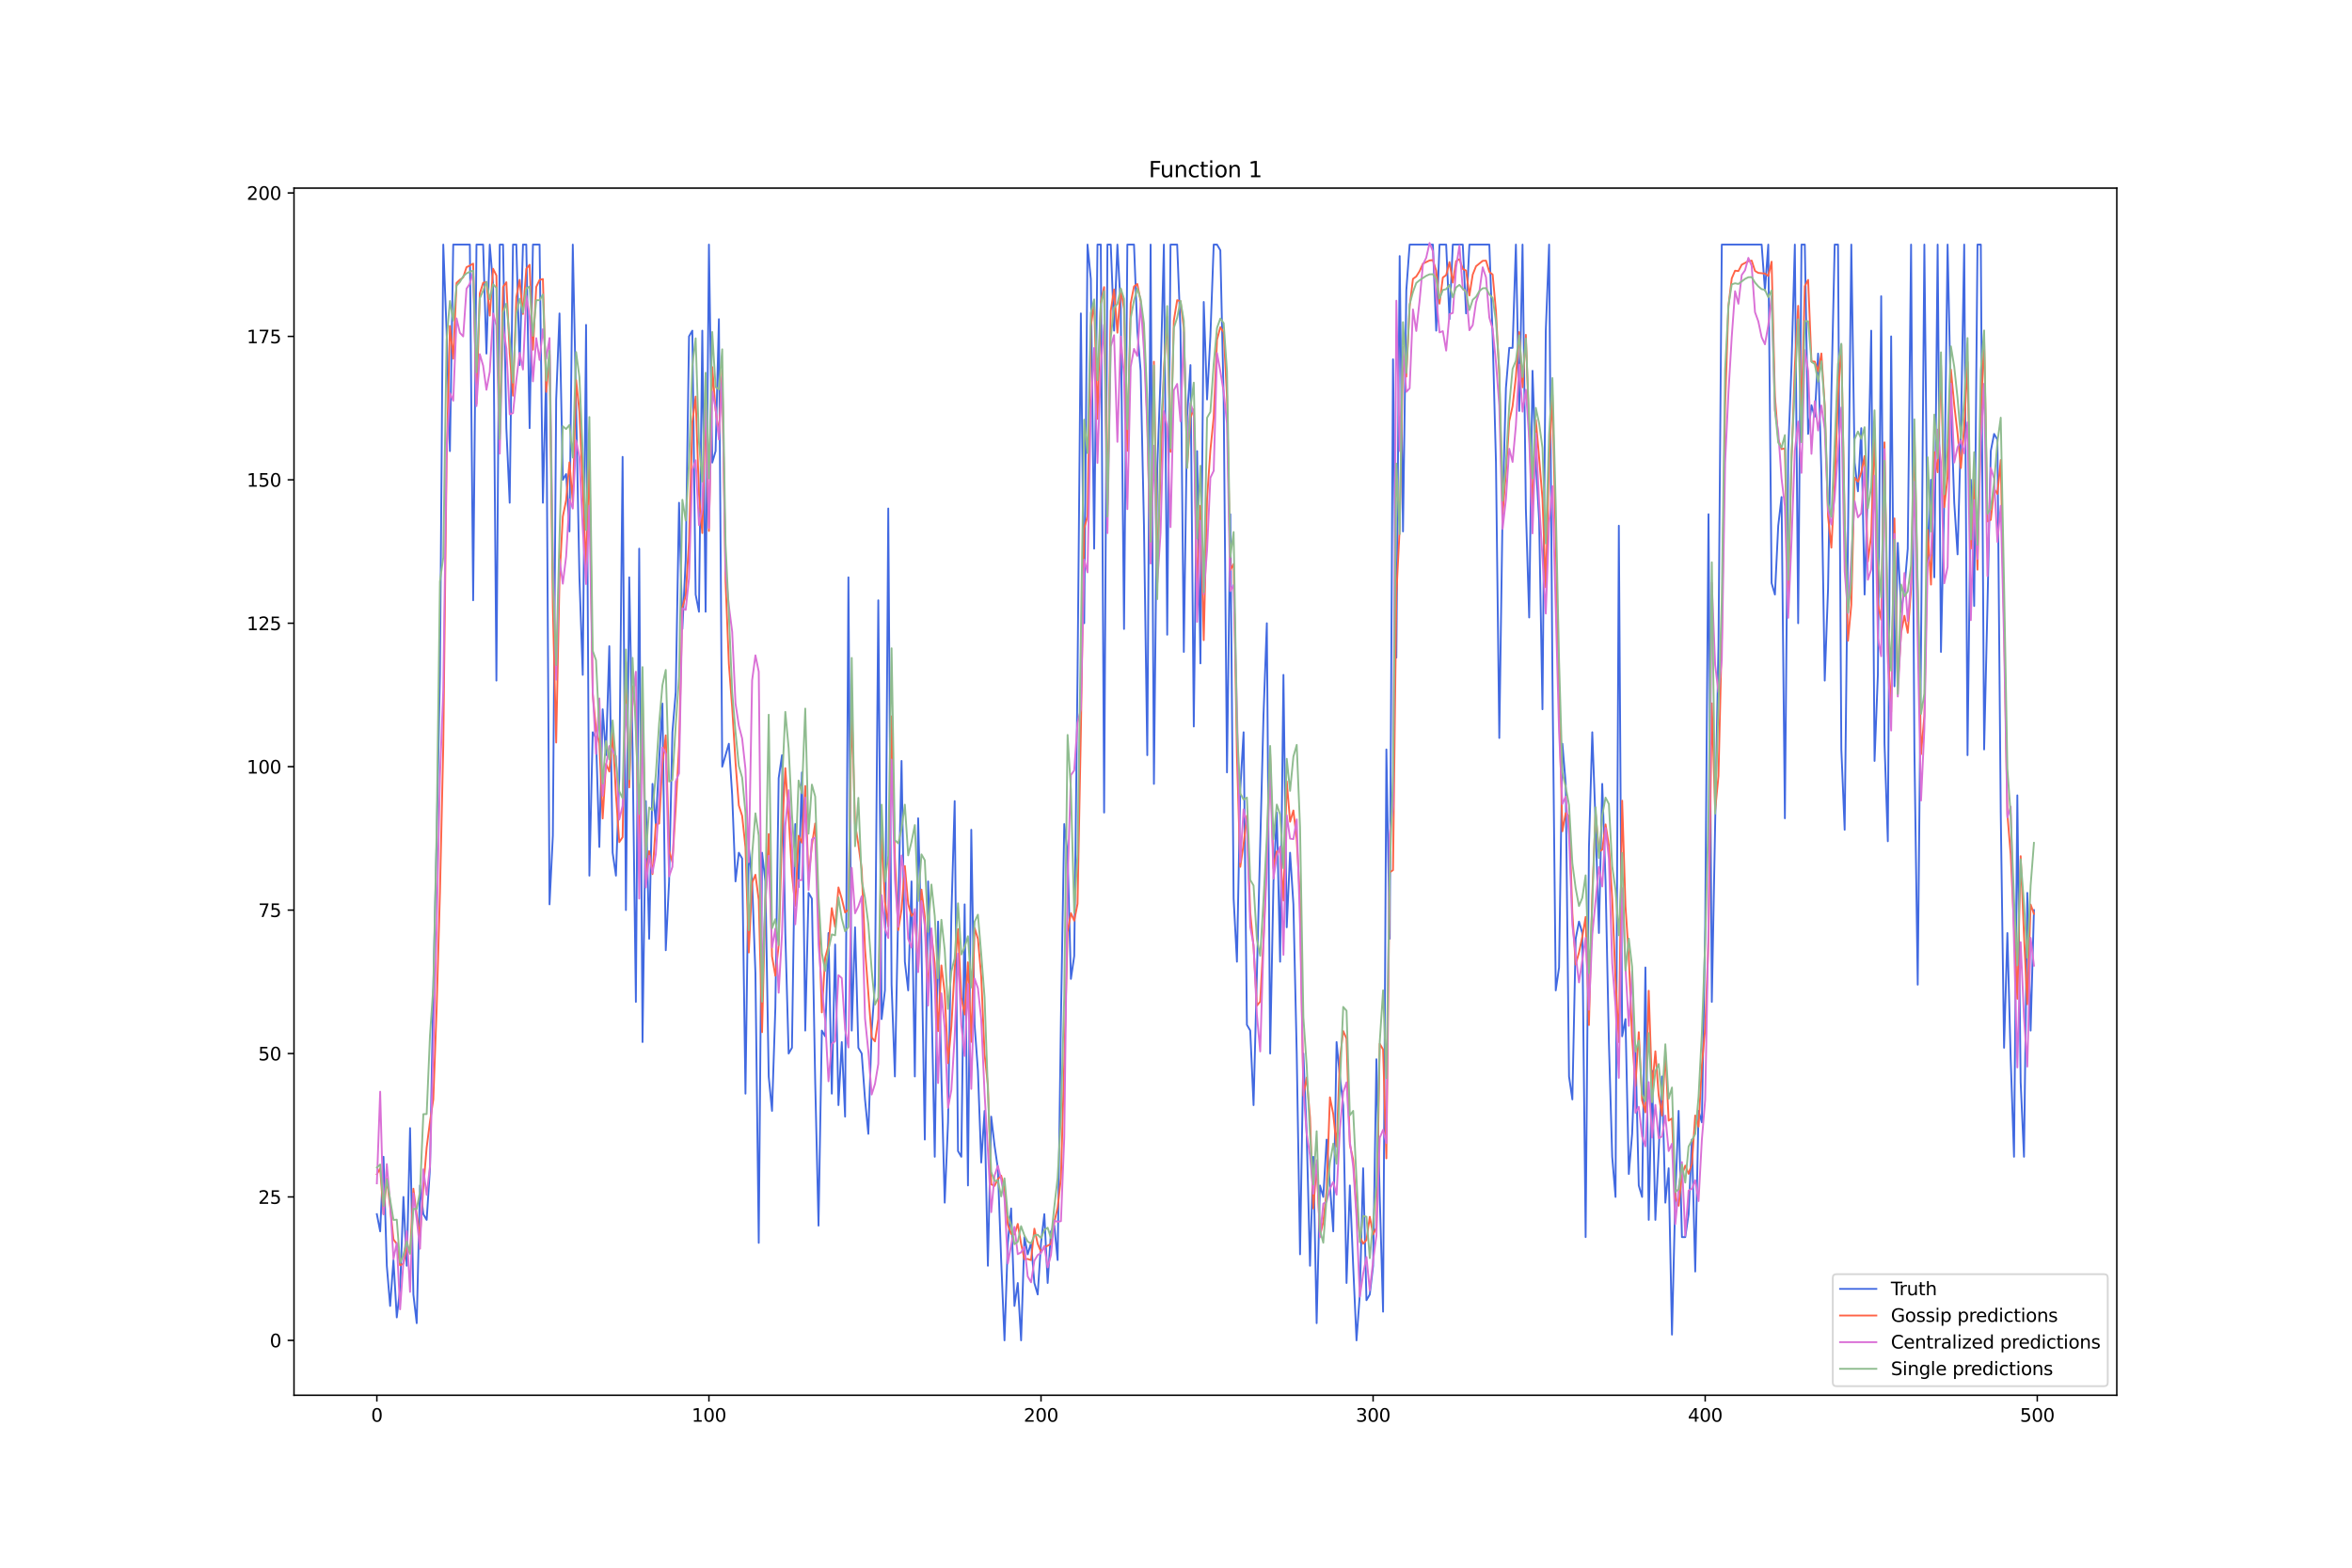 <?xml version="1.0" encoding="utf-8" standalone="no"?>
<!DOCTYPE svg PUBLIC "-//W3C//DTD SVG 1.1//EN"
  "http://www.w3.org/Graphics/SVG/1.1/DTD/svg11.dtd">
<svg xmlns:xlink="http://www.w3.org/1999/xlink" width="1296pt" height="864pt" viewBox="0 0 1296 864" xmlns="http://www.w3.org/2000/svg" version="1.1">
 <defs>
  <style type="text/css">*{stroke-linejoin: round; stroke-linecap: butt}</style>
 </defs>
 <g id="figure_1">
  <g id="patch_1">
   <path d="M 0 864 
L 1296 864 
L 1296 0 
L 0 0 
z
" style="fill: #ffffff"/>
  </g>
  <g id="axes_1">
   <g id="patch_2">
    <path d="M 162 768.96 
L 1166.4 768.96 
L 1166.4 103.68 
L 162 103.68 
z
" style="fill: #ffffff"/>
   </g>
   <g id="matplotlib.axis_1">
    <g id="xtick_1">
     <g id="line2d_1">
      <defs>
       <path id="m0ba4cd8982" d="M 0 0 
L 0 3.5 
" style="stroke: #000000; stroke-width: 0.8"/>
      </defs>
      <g>
       <use xlink:href="#m0ba4cd8982" x="207.655" y="768.96" style="stroke: #000000; stroke-width: 0.8"/>
      </g>
     </g>
     <g id="text_1">
      <!-- 0 -->
      <g transform="translate(204.473 783.558) scale(0.1 -0.1)">
       <defs>
        <path id="DejaVuSans-30" d="M 2034 4250 
Q 1547 4250 1301 3770 
Q 1056 3291 1056 2328 
Q 1056 1369 1301 889 
Q 1547 409 2034 409 
Q 2525 409 2770 889 
Q 3016 1369 3016 2328 
Q 3016 3291 2770 3770 
Q 2525 4250 2034 4250 
z
M 2034 4750 
Q 2819 4750 3233 4129 
Q 3647 3509 3647 2328 
Q 3647 1150 3233 529 
Q 2819 -91 2034 -91 
Q 1250 -91 836 529 
Q 422 1150 422 2328 
Q 422 3509 836 4129 
Q 1250 4750 2034 4750 
z
" transform="scale(0.016)"/>
       </defs>
       <use xlink:href="#DejaVuSans-30"/>
      </g>
     </g>
    </g>
    <g id="xtick_2">
     <g id="line2d_2">
      <g>
       <use xlink:href="#m0ba4cd8982" x="390.639" y="768.96" style="stroke: #000000; stroke-width: 0.8"/>
      </g>
     </g>
     <g id="text_2">
      <!-- 100 -->
      <g transform="translate(381.095 783.558) scale(0.1 -0.1)">
       <defs>
        <path id="DejaVuSans-31" d="M 794 531 
L 1825 531 
L 1825 4091 
L 703 3866 
L 703 4441 
L 1819 4666 
L 2450 4666 
L 2450 531 
L 3481 531 
L 3481 0 
L 794 0 
L 794 531 
z
" transform="scale(0.016)"/>
       </defs>
       <use xlink:href="#DejaVuSans-31"/>
       <use xlink:href="#DejaVuSans-30" x="63.623"/>
       <use xlink:href="#DejaVuSans-30" x="127.246"/>
      </g>
     </g>
    </g>
    <g id="xtick_3">
     <g id="line2d_3">
      <g>
       <use xlink:href="#m0ba4cd8982" x="573.623" y="768.96" style="stroke: #000000; stroke-width: 0.8"/>
      </g>
     </g>
     <g id="text_3">
      <!-- 200 -->
      <g transform="translate(564.079 783.558) scale(0.1 -0.1)">
       <defs>
        <path id="DejaVuSans-32" d="M 1228 531 
L 3431 531 
L 3431 0 
L 469 0 
L 469 531 
Q 828 903 1448 1529 
Q 2069 2156 2228 2338 
Q 2531 2678 2651 2914 
Q 2772 3150 2772 3378 
Q 2772 3750 2511 3984 
Q 2250 4219 1831 4219 
Q 1534 4219 1204 4116 
Q 875 4013 500 3803 
L 500 4441 
Q 881 4594 1212 4672 
Q 1544 4750 1819 4750 
Q 2544 4750 2975 4387 
Q 3406 4025 3406 3419 
Q 3406 3131 3298 2873 
Q 3191 2616 2906 2266 
Q 2828 2175 2409 1742 
Q 1991 1309 1228 531 
z
" transform="scale(0.016)"/>
       </defs>
       <use xlink:href="#DejaVuSans-32"/>
       <use xlink:href="#DejaVuSans-30" x="63.623"/>
       <use xlink:href="#DejaVuSans-30" x="127.246"/>
      </g>
     </g>
    </g>
    <g id="xtick_4">
     <g id="line2d_4">
      <g>
       <use xlink:href="#m0ba4cd8982" x="756.607" y="768.96" style="stroke: #000000; stroke-width: 0.8"/>
      </g>
     </g>
     <g id="text_4">
      <!-- 300 -->
      <g transform="translate(747.063 783.558) scale(0.1 -0.1)">
       <defs>
        <path id="DejaVuSans-33" d="M 2597 2516 
Q 3050 2419 3304 2112 
Q 3559 1806 3559 1356 
Q 3559 666 3084 287 
Q 2609 -91 1734 -91 
Q 1441 -91 1130 -33 
Q 819 25 488 141 
L 488 750 
Q 750 597 1062 519 
Q 1375 441 1716 441 
Q 2309 441 2620 675 
Q 2931 909 2931 1356 
Q 2931 1769 2642 2001 
Q 2353 2234 1838 2234 
L 1294 2234 
L 1294 2753 
L 1863 2753 
Q 2328 2753 2575 2939 
Q 2822 3125 2822 3475 
Q 2822 3834 2567 4026 
Q 2313 4219 1838 4219 
Q 1578 4219 1281 4162 
Q 984 4106 628 3988 
L 628 4550 
Q 988 4650 1302 4700 
Q 1616 4750 1894 4750 
Q 2613 4750 3031 4423 
Q 3450 4097 3450 3541 
Q 3450 3153 3228 2886 
Q 3006 2619 2597 2516 
z
" transform="scale(0.016)"/>
       </defs>
       <use xlink:href="#DejaVuSans-33"/>
       <use xlink:href="#DejaVuSans-30" x="63.623"/>
       <use xlink:href="#DejaVuSans-30" x="127.246"/>
      </g>
     </g>
    </g>
    <g id="xtick_5">
     <g id="line2d_5">
      <g>
       <use xlink:href="#m0ba4cd8982" x="939.591" y="768.96" style="stroke: #000000; stroke-width: 0.8"/>
      </g>
     </g>
     <g id="text_5">
      <!-- 400 -->
      <g transform="translate(930.047 783.558) scale(0.1 -0.1)">
       <defs>
        <path id="DejaVuSans-34" d="M 2419 4116 
L 825 1625 
L 2419 1625 
L 2419 4116 
z
M 2253 4666 
L 3047 4666 
L 3047 1625 
L 3713 1625 
L 3713 1100 
L 3047 1100 
L 3047 0 
L 2419 0 
L 2419 1100 
L 313 1100 
L 313 1709 
L 2253 4666 
z
" transform="scale(0.016)"/>
       </defs>
       <use xlink:href="#DejaVuSans-34"/>
       <use xlink:href="#DejaVuSans-30" x="63.623"/>
       <use xlink:href="#DejaVuSans-30" x="127.246"/>
      </g>
     </g>
    </g>
    <g id="xtick_6">
     <g id="line2d_6">
      <g>
       <use xlink:href="#m0ba4cd8982" x="1122.575" y="768.96" style="stroke: #000000; stroke-width: 0.8"/>
      </g>
     </g>
     <g id="text_6">
      <!-- 500 -->
      <g transform="translate(1113.032 783.558) scale(0.1 -0.1)">
       <defs>
        <path id="DejaVuSans-35" d="M 691 4666 
L 3169 4666 
L 3169 4134 
L 1269 4134 
L 1269 2991 
Q 1406 3038 1543 3061 
Q 1681 3084 1819 3084 
Q 2600 3084 3056 2656 
Q 3513 2228 3513 1497 
Q 3513 744 3044 326 
Q 2575 -91 1722 -91 
Q 1428 -91 1123 -41 
Q 819 9 494 109 
L 494 744 
Q 775 591 1075 516 
Q 1375 441 1709 441 
Q 2250 441 2565 725 
Q 2881 1009 2881 1497 
Q 2881 1984 2565 2268 
Q 2250 2553 1709 2553 
Q 1456 2553 1204 2497 
Q 953 2441 691 2322 
L 691 4666 
z
" transform="scale(0.016)"/>
       </defs>
       <use xlink:href="#DejaVuSans-35"/>
       <use xlink:href="#DejaVuSans-30" x="63.623"/>
       <use xlink:href="#DejaVuSans-30" x="127.246"/>
      </g>
     </g>
    </g>
   </g>
   <g id="matplotlib.axis_2">
    <g id="ytick_1">
     <g id="line2d_7">
      <defs>
       <path id="mf3249b33d3" d="M 0 0 
L -3.5 0 
" style="stroke: #000000; stroke-width: 0.8"/>
      </defs>
      <g>
       <use xlink:href="#mf3249b33d3" x="162" y="738.72" style="stroke: #000000; stroke-width: 0.8"/>
      </g>
     </g>
     <g id="text_7">
      <!-- 0 -->
      <g transform="translate(148.637 742.519) scale(0.1 -0.1)">
       <use xlink:href="#DejaVuSans-30"/>
      </g>
     </g>
    </g>
    <g id="ytick_2">
     <g id="line2d_8">
      <g>
       <use xlink:href="#mf3249b33d3" x="162" y="659.673" style="stroke: #000000; stroke-width: 0.8"/>
      </g>
     </g>
     <g id="text_8">
      <!-- 25 -->
      <g transform="translate(142.275 663.472) scale(0.1 -0.1)">
       <use xlink:href="#DejaVuSans-32"/>
       <use xlink:href="#DejaVuSans-35" x="63.623"/>
      </g>
     </g>
    </g>
    <g id="ytick_3">
     <g id="line2d_9">
      <g>
       <use xlink:href="#mf3249b33d3" x="162" y="580.626" style="stroke: #000000; stroke-width: 0.8"/>
      </g>
     </g>
     <g id="text_9">
      <!-- 50 -->
      <g transform="translate(142.275 584.425) scale(0.1 -0.1)">
       <use xlink:href="#DejaVuSans-35"/>
       <use xlink:href="#DejaVuSans-30" x="63.623"/>
      </g>
     </g>
    </g>
    <g id="ytick_4">
     <g id="line2d_10">
      <g>
       <use xlink:href="#mf3249b33d3" x="162" y="501.578" style="stroke: #000000; stroke-width: 0.8"/>
      </g>
     </g>
     <g id="text_10">
      <!-- 75 -->
      <g transform="translate(142.275 505.378) scale(0.1 -0.1)">
       <defs>
        <path id="DejaVuSans-37" d="M 525 4666 
L 3525 4666 
L 3525 4397 
L 1831 0 
L 1172 0 
L 2766 4134 
L 525 4134 
L 525 4666 
z
" transform="scale(0.016)"/>
       </defs>
       <use xlink:href="#DejaVuSans-37"/>
       <use xlink:href="#DejaVuSans-35" x="63.623"/>
      </g>
     </g>
    </g>
    <g id="ytick_5">
     <g id="line2d_11">
      <g>
       <use xlink:href="#mf3249b33d3" x="162" y="422.531" style="stroke: #000000; stroke-width: 0.8"/>
      </g>
     </g>
     <g id="text_11">
      <!-- 100 -->
      <g transform="translate(135.912 426.33) scale(0.1 -0.1)">
       <use xlink:href="#DejaVuSans-31"/>
       <use xlink:href="#DejaVuSans-30" x="63.623"/>
       <use xlink:href="#DejaVuSans-30" x="127.246"/>
      </g>
     </g>
    </g>
    <g id="ytick_6">
     <g id="line2d_12">
      <g>
       <use xlink:href="#mf3249b33d3" x="162" y="343.484" style="stroke: #000000; stroke-width: 0.8"/>
      </g>
     </g>
     <g id="text_12">
      <!-- 125 -->
      <g transform="translate(135.912 347.283) scale(0.1 -0.1)">
       <use xlink:href="#DejaVuSans-31"/>
       <use xlink:href="#DejaVuSans-32" x="63.623"/>
       <use xlink:href="#DejaVuSans-35" x="127.246"/>
      </g>
     </g>
    </g>
    <g id="ytick_7">
     <g id="line2d_13">
      <g>
       <use xlink:href="#mf3249b33d3" x="162" y="264.437" style="stroke: #000000; stroke-width: 0.8"/>
      </g>
     </g>
     <g id="text_13">
      <!-- 150 -->
      <g transform="translate(135.912 268.236) scale(0.1 -0.1)">
       <use xlink:href="#DejaVuSans-31"/>
       <use xlink:href="#DejaVuSans-35" x="63.623"/>
       <use xlink:href="#DejaVuSans-30" x="127.246"/>
      </g>
     </g>
    </g>
    <g id="ytick_8">
     <g id="line2d_14">
      <g>
       <use xlink:href="#mf3249b33d3" x="162" y="185.39" style="stroke: #000000; stroke-width: 0.8"/>
      </g>
     </g>
     <g id="text_14">
      <!-- 175 -->
      <g transform="translate(135.912 189.189) scale(0.1 -0.1)">
       <use xlink:href="#DejaVuSans-31"/>
       <use xlink:href="#DejaVuSans-37" x="63.623"/>
       <use xlink:href="#DejaVuSans-35" x="127.246"/>
      </g>
     </g>
    </g>
    <g id="ytick_9">
     <g id="line2d_15">
      <g>
       <use xlink:href="#mf3249b33d3" x="162" y="106.342" style="stroke: #000000; stroke-width: 0.8"/>
      </g>
     </g>
     <g id="text_15">
      <!-- 200 -->
      <g transform="translate(135.912 110.142) scale(0.1 -0.1)">
       <use xlink:href="#DejaVuSans-32"/>
       <use xlink:href="#DejaVuSans-30" x="63.623"/>
       <use xlink:href="#DejaVuSans-30" x="127.246"/>
      </g>
     </g>
    </g>
   </g>
   <g id="line2d_16">
    <path d="M 207.655 669.158 
L 209.484 678.644 
L 211.314 637.54 
L 213.144 697.615 
L 214.974 719.749 
L 216.804 694.454 
L 218.634 726.072 
L 220.463 710.263 
L 222.293 659.673 
L 224.123 697.615 
L 225.953 621.73 
L 227.783 713.425 
L 229.613 729.234 
L 231.442 653.349 
L 233.272 669.158 
L 235.102 672.32 
L 236.932 643.863 
L 238.762 545.845 
L 240.592 463.636 
L 242.422 371.941 
L 244.251 134.799 
L 246.081 182.228 
L 247.911 248.627 
L 249.741 134.799 
L 258.89 134.799 
L 260.72 330.837 
L 262.55 134.799 
L 266.209 134.799 
L 268.039 194.875 
L 269.869 134.799 
L 271.699 156.933 
L 273.529 375.103 
L 275.359 134.799 
L 277.189 134.799 
L 279.018 235.98 
L 280.848 277.084 
L 282.678 134.799 
L 284.508 134.799 
L 286.338 201.199 
L 288.168 134.799 
L 289.997 134.799 
L 291.827 235.98 
L 293.657 134.799 
L 297.317 134.799 
L 299.147 277.084 
L 300.976 204.361 
L 302.806 498.417 
L 304.636 460.474 
L 306.466 220.17 
L 308.296 172.742 
L 310.126 264.437 
L 311.956 261.275 
L 313.785 292.894 
L 315.615 134.799 
L 317.445 223.332 
L 319.275 318.189 
L 321.105 371.941 
L 322.935 179.066 
L 324.764 482.607 
L 326.594 403.56 
L 328.424 406.722 
L 330.254 466.798 
L 332.084 390.912 
L 333.914 416.207 
L 335.743 356.132 
L 337.573 469.96 
L 339.403 482.607 
L 341.233 428.855 
L 343.063 251.789 
L 344.893 501.578 
L 346.723 318.189 
L 348.552 413.046 
L 350.382 552.169 
L 352.212 302.38 
L 354.042 574.302 
L 355.872 441.503 
L 357.702 517.388 
L 359.531 432.017 
L 361.361 454.15 
L 363.191 419.369 
L 365.021 387.75 
L 366.851 523.712 
L 368.681 485.769 
L 370.51 403.56 
L 372.34 381.427 
L 374.17 277.084 
L 376 346.646 
L 377.83 308.703 
L 379.66 185.39 
L 381.489 182.228 
L 383.319 327.675 
L 385.149 337.16 
L 386.979 182.228 
L 388.809 337.16 
L 390.639 134.799 
L 392.469 254.951 
L 394.298 248.627 
L 396.128 175.904 
L 397.958 422.531 
L 401.618 409.884 
L 403.448 438.341 
L 405.277 485.769 
L 407.107 469.96 
L 408.937 473.121 
L 410.767 602.759 
L 412.597 466.798 
L 414.427 485.769 
L 416.256 536.359 
L 418.086 684.968 
L 419.916 469.96 
L 421.746 485.769 
L 423.576 593.273 
L 425.406 612.245 
L 427.236 555.331 
L 429.065 428.855 
L 430.895 416.207 
L 432.725 514.226 
L 434.555 580.626 
L 436.385 577.464 
L 438.215 454.15 
L 440.044 488.931 
L 441.874 425.693 
L 443.704 567.978 
L 445.534 492.093 
L 447.364 495.255 
L 449.194 596.435 
L 451.023 675.482 
L 452.853 567.978 
L 454.683 571.14 
L 456.513 514.226 
L 458.343 602.759 
L 460.173 520.55 
L 462.003 609.083 
L 463.832 574.302 
L 465.662 615.406 
L 467.492 318.189 
L 469.322 567.978 
L 471.152 511.064 
L 472.982 577.464 
L 474.811 580.626 
L 476.641 605.921 
L 478.471 624.892 
L 480.301 567.978 
L 482.131 542.683 
L 483.961 330.837 
L 485.79 561.654 
L 487.62 545.845 
L 489.45 280.246 
L 491.28 542.683 
L 493.11 593.273 
L 494.94 501.578 
L 496.77 419.369 
L 498.599 530.035 
L 500.429 545.845 
L 502.259 485.769 
L 504.089 593.273 
L 505.919 450.988 
L 507.749 520.55 
L 509.578 628.054 
L 511.408 485.769 
L 513.238 549.007 
L 515.068 637.54 
L 516.898 507.902 
L 518.728 593.273 
L 520.557 662.835 
L 522.387 618.568 
L 524.217 504.74 
L 526.047 441.503 
L 527.877 634.378 
L 529.707 637.54 
L 531.536 498.417 
L 533.366 653.349 
L 535.196 457.312 
L 537.026 564.816 
L 538.856 590.111 
L 540.686 640.701 
L 542.516 612.245 
L 544.345 697.615 
L 546.175 615.406 
L 548.005 631.216 
L 549.835 643.863 
L 551.665 694.454 
L 553.495 738.72 
L 555.324 684.968 
L 557.154 665.997 
L 558.984 719.749 
L 560.814 707.101 
L 562.644 738.72 
L 564.474 681.806 
L 566.303 691.292 
L 568.133 684.968 
L 569.963 707.101 
L 571.793 713.425 
L 573.623 684.968 
L 575.453 669.158 
L 577.283 707.101 
L 579.112 678.644 
L 580.942 675.482 
L 582.772 694.454 
L 584.602 561.654 
L 586.432 454.15 
L 588.262 469.96 
L 590.091 539.521 
L 591.921 526.874 
L 593.751 371.941 
L 595.581 172.742 
L 597.411 343.484 
L 599.241 134.799 
L 601.07 153.771 
L 602.9 302.38 
L 604.73 134.799 
L 606.56 134.799 
L 608.39 447.826 
L 610.22 134.799 
L 612.05 134.799 
L 613.879 182.228 
L 615.709 134.799 
L 617.539 169.58 
L 619.369 346.646 
L 621.199 134.799 
L 624.858 134.799 
L 626.688 182.228 
L 628.518 204.361 
L 630.348 289.732 
L 632.178 416.207 
L 634.008 134.799 
L 635.837 432.017 
L 637.667 258.113 
L 639.497 207.523 
L 641.327 134.799 
L 643.157 349.808 
L 644.987 134.799 
L 648.646 134.799 
L 650.476 182.228 
L 652.306 359.293 
L 654.136 229.656 
L 655.966 201.199 
L 657.796 400.398 
L 659.625 248.627 
L 661.455 365.617 
L 663.285 166.418 
L 665.115 220.17 
L 666.945 185.39 
L 668.775 134.799 
L 670.604 134.799 
L 672.434 137.961 
L 674.264 220.17 
L 676.094 425.693 
L 677.924 283.408 
L 679.754 495.255 
L 681.583 530.035 
L 683.413 435.179 
L 685.243 403.56 
L 687.073 564.816 
L 688.903 567.978 
L 690.733 609.083 
L 696.222 394.074 
L 698.052 343.484 
L 699.882 580.626 
L 701.712 485.769 
L 703.542 447.826 
L 705.371 530.035 
L 707.201 371.941 
L 709.031 511.064 
L 710.861 469.96 
L 712.691 498.417 
L 714.521 580.626 
L 716.35 691.292 
L 718.18 580.626 
L 720.01 624.892 
L 721.84 697.615 
L 723.67 637.54 
L 725.5 729.234 
L 727.33 653.349 
L 729.159 659.673 
L 730.989 628.054 
L 734.649 678.644 
L 736.479 574.302 
L 738.309 593.273 
L 740.138 609.083 
L 741.968 707.101 
L 743.798 653.349 
L 745.628 697.615 
L 747.458 738.72 
L 749.288 713.425 
L 751.117 643.863 
L 752.947 716.587 
L 754.777 713.425 
L 756.607 697.615 
L 758.437 583.788 
L 760.267 659.673 
L 762.097 722.911 
L 763.926 413.046 
L 765.756 517.388 
L 767.586 198.037 
L 769.416 362.455 
L 771.246 141.123 
L 773.076 292.894 
L 774.905 160.095 
L 776.735 134.799 
L 789.544 134.799 
L 791.374 182.228 
L 793.204 134.799 
L 796.864 134.799 
L 798.693 175.904 
L 800.523 134.799 
L 806.013 134.799 
L 807.843 172.742 
L 809.672 134.799 
L 820.651 134.799 
L 822.481 185.39 
L 824.311 254.951 
L 826.141 406.722 
L 827.971 280.246 
L 829.801 213.847 
L 831.63 191.713 
L 833.46 191.713 
L 835.29 134.799 
L 837.12 226.494 
L 838.95 134.799 
L 840.78 280.246 
L 842.61 340.322 
L 844.439 204.361 
L 846.269 254.951 
L 848.099 286.57 
L 849.929 390.912 
L 851.759 182.228 
L 853.589 134.799 
L 855.418 371.941 
L 857.248 545.845 
L 859.078 533.197 
L 860.908 409.884 
L 862.738 432.017 
L 864.568 593.273 
L 866.397 605.921 
L 868.227 517.388 
L 870.057 507.902 
L 871.887 514.226 
L 873.717 681.806 
L 875.547 466.798 
L 877.377 403.56 
L 879.206 454.15 
L 881.036 514.226 
L 882.866 432.017 
L 884.696 485.769 
L 886.526 574.302 
L 888.356 637.54 
L 890.185 659.673 
L 892.015 289.732 
L 893.845 571.14 
L 895.675 561.654 
L 897.505 647.025 
L 899.335 624.892 
L 901.164 577.464 
L 902.994 653.349 
L 904.824 659.673 
L 906.654 533.197 
L 908.484 672.32 
L 910.314 590.111 
L 912.144 672.32 
L 913.973 634.378 
L 915.803 593.273 
L 917.633 662.835 
L 919.463 643.863 
L 921.293 735.558 
L 923.123 659.673 
L 924.952 612.245 
L 926.782 681.806 
L 928.612 681.806 
L 930.442 669.158 
L 932.272 628.054 
L 934.102 700.777 
L 935.931 612.245 
L 937.761 618.568 
L 939.591 511.064 
L 941.421 283.408 
L 943.251 552.169 
L 946.911 356.132 
L 948.74 134.799 
L 970.698 134.799 
L 972.528 160.095 
L 974.358 134.799 
L 976.188 321.351 
L 978.018 327.675 
L 979.848 289.732 
L 981.678 273.923 
L 983.507 450.988 
L 985.337 248.627 
L 987.167 201.199 
L 988.997 134.799 
L 990.827 343.484 
L 992.657 134.799 
L 994.486 134.799 
L 996.316 239.142 
L 998.146 223.332 
L 999.976 229.656 
L 1001.806 194.875 
L 1003.636 261.275 
L 1005.465 375.103 
L 1007.295 324.513 
L 1009.125 217.009 
L 1010.955 134.799 
L 1012.785 134.799 
L 1014.615 413.046 
L 1016.444 457.312 
L 1020.104 134.799 
L 1021.934 254.951 
L 1023.764 270.761 
L 1025.594 235.98 
L 1027.424 327.675 
L 1029.253 267.599 
L 1031.083 182.228 
L 1032.913 419.369 
L 1034.743 371.941 
L 1036.573 163.256 
L 1038.403 409.884 
L 1040.232 463.636 
L 1042.062 185.39 
L 1043.892 378.265 
L 1045.722 299.218 
L 1047.552 337.16 
L 1049.382 324.513 
L 1051.211 302.38 
L 1053.041 134.799 
L 1054.871 413.046 
L 1056.701 542.683 
L 1058.531 356.132 
L 1060.361 134.799 
L 1062.191 311.865 
L 1064.02 264.437 
L 1065.85 318.189 
L 1067.68 134.799 
L 1069.51 359.293 
L 1071.34 273.923 
L 1073.17 134.799 
L 1074.999 223.332 
L 1076.829 277.084 
L 1078.659 305.541 
L 1080.489 239.142 
L 1082.319 134.799 
L 1084.149 416.207 
L 1085.978 264.437 
L 1087.808 333.998 
L 1089.638 134.799 
L 1091.468 134.799 
L 1093.298 413.046 
L 1095.128 333.998 
L 1096.958 248.627 
L 1098.787 239.142 
L 1100.617 242.304 
L 1102.447 447.826 
L 1104.277 577.464 
L 1106.107 514.226 
L 1107.937 583.788 
L 1109.766 637.54 
L 1111.596 438.341 
L 1113.426 596.435 
L 1115.256 637.54 
L 1117.086 492.093 
L 1118.916 567.978 
L 1120.745 501.578 
L 1120.745 501.578 
" clip-path="url(#p84155556fb)" style="fill: none; stroke: #4169e1; stroke-linecap: square"/>
   </g>
   <g id="line2d_17">
    <path d="M 207.655 647.151 
L 209.484 643.932 
L 211.314 669.131 
L 213.144 649.592 
L 214.974 665.02 
L 216.804 683.048 
L 218.634 685.565 
L 220.463 697.373 
L 222.293 696.5 
L 224.123 687.755 
L 225.953 690.807 
L 227.783 655.124 
L 229.613 669.6 
L 231.442 681.476 
L 233.272 654.213 
L 235.102 632.391 
L 236.932 618.163 
L 238.762 605.913 
L 240.592 556.052 
L 242.422 491.984 
L 244.251 411.097 
L 246.081 254.927 
L 247.911 179.639 
L 249.741 197.673 
L 251.571 155.923 
L 253.401 154.214 
L 255.23 152.88 
L 257.06 147.255 
L 258.89 146.39 
L 260.72 145.279 
L 262.55 222.553 
L 264.38 161.773 
L 266.209 155.869 
L 268.039 155.457 
L 269.869 173.947 
L 271.699 148.107 
L 273.529 151.815 
L 275.359 239.015 
L 277.189 158.101 
L 279.018 155.548 
L 280.848 194.652 
L 282.678 218.083 
L 284.508 163.861 
L 286.338 154.216 
L 288.168 173.045 
L 289.997 148.201 
L 291.827 145.899 
L 293.657 192.748 
L 295.487 158.104 
L 297.317 154.267 
L 299.147 153.78 
L 300.976 215.971 
L 302.806 195.46 
L 304.636 335.019 
L 306.466 409.236 
L 308.296 318.939 
L 310.126 284.704 
L 311.956 275.69 
L 313.785 254.793 
L 315.615 276.98 
L 317.445 209.484 
L 319.275 226.8 
L 321.105 267.966 
L 322.935 313.192 
L 324.764 251.193 
L 326.594 382.427 
L 328.424 401.913 
L 330.254 409.567 
L 332.084 451.083 
L 333.914 421.002 
L 335.743 425.224 
L 337.573 403.841 
L 339.403 437.885 
L 341.233 464.127 
L 343.063 461.406 
L 344.893 364.828 
L 346.723 433.963 
L 348.552 378.174 
L 350.382 393.489 
L 352.212 473.184 
L 354.042 384.071 
L 355.872 484.218 
L 357.702 469.063 
L 359.531 481.737 
L 361.361 454.365 
L 363.191 453.871 
L 365.021 420.71 
L 366.851 405.274 
L 368.681 468.712 
L 370.51 475.197 
L 372.34 445.197 
L 374.17 411.136 
L 376 334.82 
L 377.83 328.372 
L 379.66 298.394 
L 381.489 232.7 
L 383.319 218.561 
L 385.149 272.705 
L 386.979 293.796 
L 388.809 225.143 
L 390.639 292.644 
L 392.469 202.32 
L 394.298 226.029 
L 396.128 239.043 
L 397.958 204.22 
L 399.788 320.365 
L 401.618 365.922 
L 403.448 390.1 
L 405.277 420.147 
L 407.107 443.87 
L 408.937 449.629 
L 410.767 466.922 
L 412.597 524.952 
L 414.427 486.446 
L 416.256 482.102 
L 418.086 495.901 
L 419.916 568.873 
L 421.746 495.84 
L 423.576 459.649 
L 425.406 527.093 
L 427.236 537.746 
L 429.065 520.954 
L 430.895 460.517 
L 432.725 423.338 
L 434.555 449.744 
L 436.385 482.028 
L 438.215 499.222 
L 440.044 460.595 
L 441.874 464.454 
L 443.704 433.139 
L 445.534 484.055 
L 447.364 465.872 
L 449.194 453.816 
L 451.023 504.029 
L 452.853 557.979 
L 454.683 527.836 
L 456.513 521.107 
L 458.343 500.486 
L 460.173 510.85 
L 462.003 489.076 
L 463.832 495.295 
L 465.662 502.892 
L 467.492 501.311 
L 469.322 388.834 
L 471.152 454.058 
L 472.982 465.395 
L 474.811 478.987 
L 476.641 522.976 
L 480.301 571.703 
L 482.131 573.927 
L 483.961 561.625 
L 485.79 457.67 
L 487.62 496.906 
L 489.45 510.621 
L 491.28 394.797 
L 493.11 472.984 
L 494.94 512.619 
L 496.77 501.219 
L 498.599 477.298 
L 500.429 498.251 
L 502.259 504.818 
L 504.089 502.827 
L 505.919 534.596 
L 507.749 490.258 
L 509.578 505.104 
L 511.408 546.712 
L 513.238 514.772 
L 515.068 530.867 
L 516.898 568.286 
L 518.728 532.084 
L 520.557 547.245 
L 522.387 585.954 
L 524.217 565.725 
L 526.047 533.611 
L 527.877 512.038 
L 529.707 549.859 
L 531.536 559.129 
L 533.366 530.325 
L 535.196 574.214 
L 537.026 511.424 
L 538.856 517.429 
L 540.686 538.206 
L 542.516 581.073 
L 544.345 598.061 
L 546.175 652.7 
L 548.005 653.608 
L 549.835 649.862 
L 551.665 647.909 
L 553.495 654.985 
L 555.324 674.973 
L 557.154 680.057 
L 558.984 680.361 
L 560.814 674.523 
L 562.644 685.597 
L 564.474 693.959 
L 566.303 693.852 
L 568.133 694.512 
L 569.963 677.163 
L 571.793 685.496 
L 573.623 689.936 
L 575.453 687.525 
L 579.112 685.536 
L 580.942 673.462 
L 582.772 665.576 
L 584.602 649.355 
L 586.432 585.63 
L 588.262 513.606 
L 590.091 503.284 
L 591.921 507.451 
L 593.751 498.098 
L 595.581 403.797 
L 597.411 291.13 
L 599.241 284.546 
L 601.07 179.728 
L 602.9 167.102 
L 604.73 230.844 
L 606.56 166.535 
L 608.39 158.242 
L 610.22 278.032 
L 612.05 171.215 
L 613.879 159.524 
L 615.709 183.356 
L 617.539 159.279 
L 619.369 170.275 
L 621.199 248.498 
L 623.029 167.205 
L 624.858 157.87 
L 626.688 156.534 
L 628.518 165.953 
L 630.348 185.079 
L 632.178 231.122 
L 634.008 309.115 
L 635.837 199.336 
L 637.667 313.272 
L 639.497 260.528 
L 641.327 203.263 
L 643.157 174.698 
L 644.987 249.036 
L 646.817 176.631 
L 648.646 165.426 
L 650.476 166.049 
L 652.306 180.736 
L 654.136 257.718 
L 655.966 230.144 
L 657.796 225.561 
L 659.625 327.358 
L 661.455 278.715 
L 663.285 352.806 
L 665.115 274.841 
L 666.945 248.098 
L 668.775 229.926 
L 670.604 187.211 
L 672.434 180.323 
L 674.264 183.161 
L 676.094 218.694 
L 677.924 314.222 
L 679.754 310.801 
L 681.583 416.469 
L 683.413 477.756 
L 685.243 465.28 
L 687.073 449.595 
L 688.903 502.704 
L 690.733 521.987 
L 692.563 554.271 
L 694.392 552.002 
L 696.222 517.421 
L 698.052 471.019 
L 699.882 415.58 
L 701.712 478.585 
L 703.542 469.244 
L 705.371 469.349 
L 707.201 496.332 
L 709.031 430.617 
L 710.861 452.866 
L 712.691 446.671 
L 714.521 462.722 
L 716.35 496.052 
L 718.18 603.88 
L 720.01 593.851 
L 721.84 615.873 
L 723.67 666.014 
L 725.5 641.757 
L 727.33 680.971 
L 729.159 673.43 
L 730.989 656.424 
L 732.819 604.752 
L 734.649 614.013 
L 736.479 631.844 
L 738.309 583.487 
L 740.138 568.235 
L 741.968 572.423 
L 743.798 630.793 
L 745.628 639.171 
L 747.458 665.894 
L 749.288 681.488 
L 751.117 685.42 
L 752.947 683.413 
L 754.777 670.606 
L 756.607 680.308 
L 758.437 676.642 
L 760.267 575.249 
L 762.097 578.429 
L 763.926 638.412 
L 765.756 480.784 
L 767.586 479.559 
L 769.416 327.949 
L 771.246 291.417 
L 773.076 196.829 
L 774.905 207.613 
L 776.735 168.927 
L 778.565 153.702 
L 780.395 152.369 
L 782.225 149.436 
L 784.055 145.332 
L 787.714 143.533 
L 789.544 143.321 
L 791.374 149.227 
L 793.204 167.372 
L 795.034 152.952 
L 796.864 151.604 
L 798.693 144.446 
L 800.523 155.722 
L 802.353 143.883 
L 804.183 142.831 
L 806.013 148.242 
L 807.843 149.104 
L 809.672 162.851 
L 811.502 151.334 
L 813.332 146.742 
L 816.992 143.757 
L 818.822 143.645 
L 820.651 149.83 
L 822.481 151.315 
L 824.311 171.54 
L 826.141 206.809 
L 827.971 283.265 
L 829.801 260.817 
L 831.63 232.105 
L 833.46 223.878 
L 835.29 207.69 
L 837.12 183.01 
L 838.95 213.489 
L 840.78 184.525 
L 842.61 237.921 
L 844.439 280.019 
L 846.269 231.391 
L 848.099 252.324 
L 849.929 274.825 
L 851.759 323.717 
L 853.589 252.723 
L 855.418 217.708 
L 857.248 297.958 
L 859.078 387.63 
L 860.908 458.171 
L 862.738 448.126 
L 864.568 449.788 
L 866.397 503.188 
L 868.227 531.632 
L 870.057 524.927 
L 871.887 516.316 
L 873.717 505.327 
L 875.547 564.94 
L 877.377 493.244 
L 879.206 448.095 
L 881.036 469.383 
L 882.866 468.289 
L 884.696 454.322 
L 886.526 466.012 
L 888.356 495.351 
L 890.185 539.7 
L 892.015 574.344 
L 893.845 441.274 
L 895.675 499.445 
L 897.505 527.174 
L 899.335 572.253 
L 901.164 598.487 
L 902.994 568.846 
L 904.824 606.47 
L 906.654 613.057 
L 908.484 546.038 
L 910.314 600.27 
L 912.144 579.394 
L 913.973 603.727 
L 915.803 614.802 
L 917.633 579.945 
L 919.463 617.626 
L 921.293 616.404 
L 923.123 659.853 
L 924.952 664.537 
L 926.782 647.652 
L 928.612 642.399 
L 930.442 646.932 
L 932.272 641.419 
L 934.102 614.784 
L 935.931 620.958 
L 937.761 586.998 
L 939.591 566.839 
L 941.421 518.448 
L 943.251 387.639 
L 945.081 446.583 
L 946.911 427.705 
L 948.74 351.652 
L 950.57 223.838 
L 952.4 168.635 
L 954.23 153.415 
L 956.06 149.172 
L 957.89 149.399 
L 959.719 145.9 
L 963.379 143.932 
L 965.209 143.64 
L 967.039 149.316 
L 968.869 150.411 
L 972.528 150.768 
L 974.358 152.108 
L 976.188 144.222 
L 978.018 218.296 
L 979.848 242.132 
L 981.678 247.503 
L 983.507 247.126 
L 985.337 330.321 
L 987.167 253.882 
L 988.997 201.817 
L 990.827 168.552 
L 992.657 228.24 
L 994.486 157.686 
L 996.316 154.244 
L 998.146 199.24 
L 999.976 199.279 
L 1001.806 204.645 
L 1003.636 194.822 
L 1005.465 223.549 
L 1007.295 284.711 
L 1009.125 301.845 
L 1010.955 266.644 
L 1012.785 218.579 
L 1014.615 190.048 
L 1016.444 285.001 
L 1018.274 353.137 
L 1020.104 333.325 
L 1021.934 263.215 
L 1023.764 265.494 
L 1025.594 260.414 
L 1027.424 251.303 
L 1029.253 309.498 
L 1031.083 294.902 
L 1032.913 236.006 
L 1034.743 332.904 
L 1036.573 341.59 
L 1038.403 243.799 
L 1040.232 359.192 
L 1042.062 392.384 
L 1043.892 285.704 
L 1045.722 377.164 
L 1047.552 348.722 
L 1049.382 339.346 
L 1051.211 348.767 
L 1053.041 324.463 
L 1054.871 238.968 
L 1058.531 415.664 
L 1060.361 394.576 
L 1062.191 292.043 
L 1064.02 322.195 
L 1065.85 249.153 
L 1067.68 260.278 
L 1069.51 201.174 
L 1071.34 279.5 
L 1073.17 262.776 
L 1074.999 203.701 
L 1076.829 223.251 
L 1078.659 238.852 
L 1080.489 257.962 
L 1082.319 235.269 
L 1084.149 199.526 
L 1085.978 302.361 
L 1087.808 264.152 
L 1089.638 313.977 
L 1091.468 228.862 
L 1093.298 186.466 
L 1095.128 287.38 
L 1096.958 286.525 
L 1098.787 269.419 
L 1100.617 272.186 
L 1102.447 253.547 
L 1104.277 343.637 
L 1106.107 448.727 
L 1107.937 470.997 
L 1111.596 550.474 
L 1113.426 471.85 
L 1115.256 515.419 
L 1117.086 553.499 
L 1118.916 498.497 
L 1120.745 503.657 
L 1120.745 503.657 
" clip-path="url(#p84155556fb)" style="fill: none; stroke: #ff6347; stroke-linecap: square"/>
   </g>
   <g id="line2d_18">
    <path d="M 207.655 652.185 
L 209.484 601.658 
L 211.314 669.209 
L 213.144 641.555 
L 214.974 662.923 
L 216.804 693.914 
L 218.634 684.973 
L 220.463 721.604 
L 222.293 695.432 
L 224.123 678.523 
L 225.953 712.01 
L 227.783 657.733 
L 229.613 671.927 
L 231.442 688.241 
L 233.272 644.445 
L 235.102 658.523 
L 236.932 642.739 
L 240.592 512.383 
L 242.422 428.115 
L 244.251 380.338 
L 246.081 248.236 
L 247.911 216.662 
L 249.741 220.851 
L 251.571 175.477 
L 253.401 183.411 
L 255.23 185.428 
L 257.06 159.118 
L 258.89 156.351 
L 260.72 149.646 
L 262.55 223.809 
L 264.38 195.178 
L 266.209 201.505 
L 268.039 214.815 
L 269.869 204.894 
L 271.699 172.772 
L 273.529 179.452 
L 275.359 250.029 
L 277.189 180.053 
L 279.018 192.05 
L 280.848 228.371 
L 282.678 227.669 
L 284.508 209.482 
L 286.338 194.439 
L 288.168 203.646 
L 289.997 162.931 
L 291.827 174.172 
L 293.657 210.201 
L 295.487 186.345 
L 297.317 198.376 
L 299.147 181.416 
L 300.976 197.762 
L 302.806 186.322 
L 304.636 305.365 
L 306.466 374.635 
L 308.296 308.102 
L 310.126 321.697 
L 311.956 306.629 
L 313.785 275.152 
L 315.615 280.289 
L 317.445 242.802 
L 319.275 251.879 
L 321.105 291.175 
L 322.935 321.912 
L 324.764 278.71 
L 326.594 380.89 
L 328.424 415.584 
L 330.254 384.904 
L 332.084 438.593 
L 333.914 421.956 
L 335.743 411.144 
L 337.573 413.751 
L 339.403 416.715 
L 341.233 451.681 
L 343.063 444.107 
L 344.893 388.414 
L 346.723 421.705 
L 348.552 385.626 
L 350.382 370.204 
L 352.212 495.274 
L 354.042 394.602 
L 355.872 489.08 
L 357.702 471.628 
L 359.531 481.063 
L 361.361 470.663 
L 365.021 411.981 
L 366.851 415.406 
L 368.681 483.001 
L 370.51 477.733 
L 372.34 430.715 
L 374.17 426.216 
L 376 335.311 
L 377.83 336.116 
L 379.66 318.632 
L 381.489 259.013 
L 383.319 253.676 
L 385.149 289.427 
L 386.979 280.606 
L 388.809 215.022 
L 390.639 290.981 
L 392.469 215.758 
L 394.298 225.063 
L 396.128 242.226 
L 397.958 207.485 
L 399.788 314.391 
L 401.618 333.874 
L 403.448 348.21 
L 405.277 387.656 
L 407.107 399.939 
L 408.937 407.01 
L 410.767 423.861 
L 412.597 475.207 
L 414.427 375.022 
L 416.256 361.186 
L 418.086 370.158 
L 419.916 538.625 
L 421.746 497.558 
L 423.576 471.626 
L 425.406 522.193 
L 427.236 511.772 
L 429.065 547.127 
L 430.895 514.869 
L 432.725 455.286 
L 434.555 435.558 
L 436.385 466.362 
L 438.215 509.433 
L 440.044 485.093 
L 441.874 485.027 
L 443.704 439.571 
L 445.534 490.511 
L 447.364 462.574 
L 449.194 461.605 
L 451.023 520.496 
L 452.853 544.477 
L 454.683 562.376 
L 456.513 595.94 
L 458.343 575.273 
L 460.173 573.826 
L 462.003 537.443 
L 463.832 539.06 
L 465.662 567.134 
L 467.492 577.299 
L 469.322 478.313 
L 471.152 503.35 
L 472.982 499.498 
L 474.811 493.957 
L 476.641 561.243 
L 478.471 579.37 
L 480.301 603.23 
L 482.131 597.392 
L 483.961 586.321 
L 485.79 493.351 
L 487.62 511.634 
L 489.45 516.987 
L 491.28 418.615 
L 493.11 484.589 
L 494.94 510.741 
L 496.77 471.48 
L 498.599 484.477 
L 500.429 517.454 
L 502.259 522.253 
L 504.089 501.031 
L 505.919 535.804 
L 507.749 496.605 
L 509.578 510.04 
L 511.408 554.19 
L 513.238 511.619 
L 515.068 542.757 
L 516.898 596.899 
L 518.728 547.436 
L 520.557 566.405 
L 522.387 610.603 
L 524.217 600.718 
L 526.047 571.19 
L 527.877 525.51 
L 529.707 564.876 
L 531.536 581.988 
L 533.366 542.293 
L 535.196 600.135 
L 537.026 539.318 
L 538.856 544.611 
L 540.686 561.792 
L 542.516 602.695 
L 544.345 633.985 
L 546.175 668.059 
L 548.005 648.033 
L 549.835 642.449 
L 551.665 649.924 
L 553.495 660.412 
L 555.324 696.332 
L 558.984 676.174 
L 560.814 691.228 
L 562.644 690.184 
L 564.474 687.214 
L 566.303 703.488 
L 568.133 706.716 
L 569.963 694.825 
L 571.793 691.679 
L 573.623 690.593 
L 575.453 686.657 
L 577.283 698.522 
L 579.112 691.627 
L 580.942 672.714 
L 582.772 673.366 
L 584.602 673.034 
L 586.432 626.944 
L 588.262 485.965 
L 590.091 427.139 
L 591.921 424.595 
L 593.751 398.337 
L 595.581 390.962 
L 597.411 308.39 
L 599.241 315.457 
L 601.07 225.249 
L 602.9 191.768 
L 604.73 255.109 
L 606.56 202.197 
L 608.39 178.976 
L 610.22 293.816 
L 612.05 191.034 
L 613.879 184.73 
L 615.709 243.518 
L 617.539 185.525 
L 619.369 207.014 
L 621.199 280.612 
L 623.029 202.125 
L 624.858 192.289 
L 626.688 196.224 
L 628.518 167.074 
L 630.348 193.341 
L 632.178 235.014 
L 634.008 310.63 
L 635.837 245.623 
L 637.667 321.81 
L 639.497 293.673 
L 641.327 226.573 
L 643.157 235.388 
L 644.987 290.54 
L 646.817 215.034 
L 648.646 211.592 
L 650.476 232.201 
L 652.306 183.025 
L 654.136 248.978 
L 655.966 222.127 
L 657.796 227.996 
L 659.625 342.74 
L 661.455 286.919 
L 663.285 327.503 
L 665.115 303.213 
L 666.945 263.284 
L 668.775 259.478 
L 670.604 194.555 
L 672.434 204.644 
L 674.264 215.959 
L 676.094 233.482 
L 677.924 325.808 
L 679.754 322.39 
L 681.583 389.921 
L 683.413 475.196 
L 685.243 446.056 
L 687.073 454.94 
L 688.903 510.798 
L 690.733 520.788 
L 692.563 559.141 
L 694.392 579.5 
L 696.222 520.633 
L 698.052 478.54 
L 699.882 421.471 
L 701.712 484.218 
L 703.542 471.894 
L 705.371 466.581 
L 707.201 526.241 
L 709.031 449.347 
L 710.861 462.185 
L 712.691 462.44 
L 714.521 451.591 
L 716.35 509.627 
L 718.18 599.794 
L 720.01 624.892 
L 721.84 636.803 
L 723.67 657.9 
L 725.5 639.442 
L 727.33 681.923 
L 729.159 663.382 
L 730.989 662.315 
L 732.819 655.097 
L 734.649 651.435 
L 736.479 658.446 
L 738.309 622.47 
L 740.138 601.933 
L 741.968 596.507 
L 743.798 629.27 
L 745.628 642.719 
L 747.458 671.012 
L 749.288 714.631 
L 751.117 702.065 
L 752.947 692.782 
L 754.777 711.113 
L 756.607 694.742 
L 758.437 680.984 
L 760.267 627.071 
L 762.097 622.699 
L 763.926 630.024 
L 765.756 460.065 
L 767.586 444.708 
L 769.416 165.714 
L 771.246 248.543 
L 773.076 191.201 
L 774.905 215.979 
L 776.735 214.013 
L 778.565 170.54 
L 780.395 182.421 
L 782.225 165.742 
L 784.055 145.834 
L 785.884 142.049 
L 787.714 133.92 
L 789.544 138.466 
L 791.374 163.464 
L 793.204 183.197 
L 795.034 182.506 
L 796.864 193.234 
L 798.693 173.163 
L 800.523 172.468 
L 802.353 147.294 
L 804.183 135.374 
L 806.013 159.423 
L 807.843 160.301 
L 809.672 181.998 
L 811.502 179.201 
L 813.332 166.592 
L 815.162 160.757 
L 816.992 147.308 
L 818.822 152.852 
L 820.651 175.019 
L 822.481 181.225 
L 824.311 199.844 
L 826.141 223.471 
L 827.971 291.5 
L 829.801 275.062 
L 831.63 247.339 
L 833.46 254.584 
L 835.29 234.509 
L 837.12 200.875 
L 838.95 226.848 
L 840.78 214.785 
L 842.61 241.579 
L 844.439 293.961 
L 846.269 238.906 
L 848.099 276.916 
L 851.759 338.151 
L 853.589 288.042 
L 855.418 267.945 
L 859.078 403.281 
L 860.908 443.122 
L 862.738 438.974 
L 864.568 460.29 
L 866.397 509.689 
L 868.227 526.488 
L 870.057 541.444 
L 873.717 516.812 
L 875.547 556.493 
L 877.377 515.071 
L 881.036 477.856 
L 882.866 488.571 
L 884.696 456.312 
L 886.526 473.247 
L 888.356 530.903 
L 890.185 554.673 
L 892.015 594.063 
L 893.845 489.473 
L 895.675 533.24 
L 897.505 565.399 
L 899.335 535.269 
L 901.164 613.298 
L 902.994 609.989 
L 904.824 626.326 
L 906.654 631.787 
L 908.484 596.37 
L 910.314 626.952 
L 912.144 608.949 
L 913.973 627.309 
L 915.803 626.362 
L 917.633 614.849 
L 919.463 634.403 
L 921.293 630.331 
L 923.123 674.662 
L 924.952 655.564 
L 926.782 640.467 
L 928.612 680.995 
L 930.442 656.144 
L 932.272 655.076 
L 934.102 650.455 
L 935.931 661.952 
L 937.761 628.07 
L 939.591 606.146 
L 941.421 510.819 
L 943.251 321.129 
L 945.081 366.453 
L 946.911 381.546 
L 948.74 363.819 
L 950.57 254.977 
L 952.4 216.618 
L 954.23 185.581 
L 956.06 160.486 
L 957.89 167.403 
L 959.719 151.598 
L 961.549 148.982 
L 963.379 142.106 
L 965.209 146.528 
L 967.039 172.039 
L 968.869 177.104 
L 970.698 185.835 
L 972.528 189.772 
L 974.358 179.256 
L 976.188 163.314 
L 978.018 226.216 
L 979.848 238.003 
L 981.678 263.701 
L 983.507 279.004 
L 985.337 340.51 
L 987.167 297.977 
L 988.997 248.428 
L 990.827 232.323 
L 992.657 260.61 
L 994.486 192.909 
L 996.316 204.319 
L 998.146 250.13 
L 999.976 221.083 
L 1001.806 237.26 
L 1003.636 223.459 
L 1005.465 236.524 
L 1007.295 281.272 
L 1009.125 289.048 
L 1010.955 274.053 
L 1014.615 224.57 
L 1016.444 314.683 
L 1018.274 337.953 
L 1021.934 276.227 
L 1023.764 285.116 
L 1025.594 282.916 
L 1027.424 257.426 
L 1029.253 319.526 
L 1031.083 313.816 
L 1032.913 262.175 
L 1034.743 351.557 
L 1036.573 361.68 
L 1038.403 247.484 
L 1040.232 364.327 
L 1042.062 402.629 
L 1043.892 294.258 
L 1045.722 383.868 
L 1047.552 347.531 
L 1049.382 315.81 
L 1051.211 342.257 
L 1053.041 320.774 
L 1054.871 265.524 
L 1058.531 441.202 
L 1060.361 401.66 
L 1062.191 310.742 
L 1064.02 305.172 
L 1065.85 264.428 
L 1067.68 236.761 
L 1069.51 254.961 
L 1071.34 321.466 
L 1073.17 312.463 
L 1074.999 211.413 
L 1076.829 254.922 
L 1078.659 246.483 
L 1080.489 242.789 
L 1082.319 249.867 
L 1084.149 232.715 
L 1085.978 341.786 
L 1087.808 275.572 
L 1089.638 308.1 
L 1091.468 243.727 
L 1093.298 211.466 
L 1095.128 317.468 
L 1096.958 257.82 
L 1098.787 263.759 
L 1100.617 298.7 
L 1102.447 278.772 
L 1104.277 352.922 
L 1106.107 450.522 
L 1107.937 444.55 
L 1109.766 519.785 
L 1111.596 588.304 
L 1113.426 519.253 
L 1115.256 560.487 
L 1117.086 587.833 
L 1118.916 516.897 
L 1120.745 532.218 
L 1120.745 532.218 
" clip-path="url(#p84155556fb)" style="fill: none; stroke: #da70d6; stroke-linecap: square"/>
   </g>
   <g id="line2d_19">
    <path d="M 207.655 643.451 
L 209.484 641.783 
L 211.314 664.648 
L 213.144 649.982 
L 216.804 672.327 
L 218.634 672.196 
L 220.463 695.936 
L 222.293 691.646 
L 224.123 684.119 
L 225.953 690.92 
L 227.783 666.257 
L 229.613 666.285 
L 231.442 656.652 
L 233.272 614.033 
L 235.102 613.99 
L 236.932 570.7 
L 238.762 543.796 
L 240.592 457.844 
L 242.422 320.471 
L 244.251 307.242 
L 246.081 187.588 
L 247.911 165.898 
L 249.741 176.694 
L 251.571 157.428 
L 253.401 155.416 
L 255.23 152.33 
L 257.06 150.645 
L 258.89 149.77 
L 260.72 149.145 
L 262.55 205.174 
L 264.38 164.427 
L 266.209 160.227 
L 268.039 155.246 
L 269.869 164.934 
L 271.699 156.632 
L 273.529 158.663 
L 275.359 241.979 
L 277.189 172.106 
L 279.018 167.296 
L 280.848 186.272 
L 282.678 210.869 
L 284.508 172.704 
L 286.338 164.663 
L 288.168 172.325 
L 289.997 159.002 
L 291.827 157.891 
L 293.657 185.107 
L 295.487 165.469 
L 297.317 165.456 
L 299.147 162.304 
L 300.976 209.78 
L 302.806 193.279 
L 304.636 318.865 
L 306.466 366.537 
L 308.296 296.177 
L 310.126 234.92 
L 311.956 236.447 
L 313.785 234.213 
L 315.615 252.167 
L 317.445 194.05 
L 319.275 207.864 
L 322.935 292.113 
L 324.764 229.833 
L 326.594 358.674 
L 328.424 363.862 
L 330.254 402.258 
L 332.084 431.796 
L 333.914 408.432 
L 335.743 418.568 
L 337.573 397.03 
L 339.403 420.454 
L 341.233 436.131 
L 343.063 439.865 
L 344.893 357.931 
L 346.723 429.461 
L 348.552 362.564 
L 350.382 403.167 
L 352.212 448.538 
L 354.042 367.66 
L 355.872 472.637 
L 357.702 445.019 
L 359.531 446.656 
L 361.361 427.089 
L 363.191 398.731 
L 365.021 377.555 
L 366.851 369.193 
L 368.681 430.733 
L 370.51 429.882 
L 372.34 399.714 
L 374.17 373.116 
L 376 275.452 
L 377.83 286.908 
L 379.66 254.665 
L 381.489 201.478 
L 383.319 186.445 
L 385.149 243.941 
L 386.979 265.387 
L 388.809 205.436 
L 390.639 263.688 
L 392.469 182.982 
L 394.298 213.327 
L 396.128 214.586 
L 397.958 192.511 
L 399.788 299.75 
L 401.618 338.446 
L 403.448 381.495 
L 405.277 403.316 
L 407.107 422.127 
L 408.937 428.544 
L 410.767 447.826 
L 412.597 512.709 
L 414.427 471.199 
L 416.256 448.252 
L 418.086 460.541 
L 419.916 552.076 
L 421.746 492.184 
L 423.576 393.903 
L 425.406 511.595 
L 427.236 506.562 
L 429.065 520.869 
L 430.895 432.474 
L 432.725 392.332 
L 434.555 412.231 
L 436.385 448.794 
L 438.215 477.529 
L 440.044 430.144 
L 441.874 437.22 
L 443.704 390.522 
L 445.534 459.483 
L 447.364 432.407 
L 449.194 438.995 
L 451.023 493.784 
L 452.853 525.158 
L 454.683 535.024 
L 456.513 523.292 
L 458.343 514.972 
L 460.173 515.483 
L 462.003 494.573 
L 463.832 506.279 
L 465.662 513.265 
L 467.492 510.965 
L 469.322 362.596 
L 471.152 466.389 
L 472.982 439.72 
L 474.811 485.13 
L 476.641 494.863 
L 478.471 509.192 
L 480.301 534.605 
L 482.131 553.697 
L 483.961 549.81 
L 485.79 443.493 
L 487.62 485.889 
L 489.45 471.718 
L 491.28 357.288 
L 493.11 462.983 
L 494.94 464.801 
L 496.77 456.76 
L 498.599 443.456 
L 500.429 471.419 
L 502.259 463.939 
L 504.089 454.72 
L 505.919 496.598 
L 507.749 470.864 
L 509.578 474.106 
L 511.408 513.653 
L 513.238 487.481 
L 515.068 504.847 
L 516.898 539.173 
L 518.728 506.904 
L 520.557 523.475 
L 522.387 556.056 
L 524.217 535.271 
L 526.047 528.243 
L 527.877 497.824 
L 529.707 526.056 
L 531.536 522.033 
L 533.366 515.976 
L 535.196 544.219 
L 537.026 507.962 
L 538.856 504.1 
L 540.686 525.878 
L 542.516 549.582 
L 544.345 600.932 
L 546.175 645.843 
L 548.005 650.903 
L 549.835 650.614 
L 551.665 659.38 
L 553.495 649.406 
L 555.324 669.67 
L 557.154 675.123 
L 558.984 685.736 
L 560.814 684.396 
L 562.644 675.763 
L 564.474 680.867 
L 566.303 684.274 
L 568.133 685.337 
L 569.963 680.881 
L 571.793 680.474 
L 573.623 682.35 
L 575.453 677.895 
L 577.283 676.62 
L 579.112 682.444 
L 580.942 665.126 
L 582.772 649.163 
L 584.602 615.634 
L 586.432 548.84 
L 588.262 405.041 
L 590.091 435.074 
L 591.921 502.97 
L 593.751 470.902 
L 597.411 231.282 
L 599.241 249.705 
L 601.07 172.505 
L 602.9 165.01 
L 604.73 209.523 
L 606.56 167.492 
L 608.39 160.375 
L 610.22 284.69 
L 612.05 186.054 
L 613.879 169.405 
L 615.709 167.538 
L 617.539 158.938 
L 619.369 164.777 
L 621.199 236.556 
L 623.029 175.389 
L 624.858 165.567 
L 626.688 159.023 
L 628.518 164.754 
L 630.348 178.266 
L 632.178 220.036 
L 634.008 298.557 
L 635.837 201.431 
L 637.667 330.216 
L 639.497 238.184 
L 641.327 208.015 
L 643.157 168.661 
L 644.987 247.127 
L 646.817 180.706 
L 648.646 175.087 
L 650.476 165.771 
L 652.306 176.832 
L 654.136 257.961 
L 655.966 224.455 
L 657.796 210.873 
L 659.625 296.783 
L 661.455 256.672 
L 663.285 326.366 
L 665.115 230.225 
L 666.945 227.025 
L 668.775 200.576 
L 670.604 180.749 
L 672.434 175.545 
L 674.264 178.092 
L 676.094 204.602 
L 677.924 306.999 
L 679.754 293.212 
L 681.583 400.913 
L 683.413 437.269 
L 685.243 440.643 
L 687.073 439.571 
L 688.903 484.902 
L 690.733 488.045 
L 692.563 517.597 
L 694.392 526.772 
L 696.222 495.711 
L 698.052 461.316 
L 699.882 411.092 
L 701.712 462.519 
L 703.542 443.399 
L 705.371 448.928 
L 707.201 478.479 
L 709.031 418.195 
L 710.861 435.884 
L 712.691 416.965 
L 714.521 410.52 
L 716.35 456.012 
L 718.18 560.571 
L 720.01 587.179 
L 721.84 625.43 
L 723.67 652.908 
L 725.5 623.451 
L 727.33 678.086 
L 729.159 684.894 
L 730.989 660.028 
L 732.819 640.843 
L 734.649 630.29 
L 736.479 641.367 
L 740.138 554.939 
L 741.968 557.062 
L 743.798 614.669 
L 745.628 612.233 
L 747.458 649.864 
L 749.288 684.619 
L 751.117 670.139 
L 752.947 670.575 
L 754.777 693.419 
L 758.437 653.625 
L 760.267 574.29 
L 762.097 545.797 
L 763.926 594.204 
L 765.756 481.733 
L 767.586 426.672 
L 769.416 255.508 
L 771.246 294.351 
L 773.076 177.52 
L 774.905 205.553 
L 776.735 167.769 
L 778.565 160.963 
L 780.395 155.967 
L 782.225 154.448 
L 785.884 152.007 
L 787.714 151.188 
L 789.544 151.121 
L 791.374 153.844 
L 793.204 164.523 
L 795.034 159.826 
L 796.864 159.346 
L 798.693 156.994 
L 800.523 163.915 
L 802.353 158.382 
L 804.183 156.988 
L 806.013 159.098 
L 807.843 161.002 
L 809.672 170.894 
L 811.502 165.215 
L 813.332 163.566 
L 815.162 160.427 
L 816.992 158.894 
L 818.822 158.779 
L 820.651 162.223 
L 822.481 164.213 
L 824.311 177.239 
L 826.141 203.543 
L 827.971 275.932 
L 829.801 255.234 
L 831.63 223.557 
L 833.46 203.321 
L 835.29 198.804 
L 837.12 184.818 
L 838.95 207.796 
L 840.78 186.56 
L 842.61 230.692 
L 844.439 263.623 
L 846.269 224.778 
L 848.099 233.349 
L 849.929 246.796 
L 851.759 299.527 
L 853.589 239.391 
L 855.418 208.343 
L 857.248 278.549 
L 859.078 364.263 
L 860.908 425.719 
L 862.738 433.821 
L 864.568 443.637 
L 866.397 475.666 
L 868.227 489.593 
L 870.057 499.357 
L 871.887 494.804 
L 873.717 482.419 
L 875.547 536.348 
L 877.377 499.425 
L 879.206 444.961 
L 881.036 472.843 
L 882.866 449.442 
L 884.696 439.587 
L 886.526 443.123 
L 888.356 477.452 
L 890.185 490.464 
L 892.015 515.463 
L 893.845 470.047 
L 895.675 534.85 
L 897.505 517.286 
L 899.335 532.818 
L 901.164 579.512 
L 902.994 573.508 
L 904.824 603.202 
L 906.654 606.841 
L 908.484 569.345 
L 910.314 607.464 
L 912.144 590.386 
L 913.973 586.434 
L 915.803 606.065 
L 917.633 575.532 
L 919.463 605.577 
L 921.293 599.359 
L 923.123 656.956 
L 924.952 655.374 
L 926.782 641.785 
L 928.612 651.758 
L 930.442 631.939 
L 934.102 624.95 
L 935.931 604.479 
L 937.761 569.371 
L 939.591 519.132 
L 941.421 448.977 
L 943.251 309.919 
L 945.081 448.427 
L 948.74 330.692 
L 950.57 203.797 
L 952.4 168.544 
L 954.23 156.706 
L 956.06 156.134 
L 957.89 156.511 
L 961.549 153.704 
L 963.379 152.795 
L 965.209 152.721 
L 967.039 155.72 
L 968.869 157.829 
L 970.698 159.354 
L 972.528 159.753 
L 974.358 163.816 
L 976.188 160.076 
L 978.018 225.67 
L 979.848 243.936 
L 981.678 246.675 
L 983.507 239.81 
L 985.337 319.609 
L 987.167 250.402 
L 990.827 175.985 
L 992.657 243.689 
L 994.486 176.945 
L 996.316 177.055 
L 998.146 199.386 
L 999.976 200.654 
L 1001.806 210.403 
L 1003.636 199.13 
L 1005.465 224.117 
L 1007.295 277.416 
L 1009.125 284.876 
L 1010.955 244.742 
L 1012.785 200.544 
L 1014.615 189.449 
L 1016.444 288.358 
L 1018.274 337.65 
L 1020.104 320.529 
L 1021.934 242.027 
L 1023.764 237.822 
L 1025.594 241.864 
L 1027.424 235.443 
L 1029.253 280.179 
L 1031.083 268.225 
L 1032.913 226.136 
L 1034.743 306.817 
L 1036.573 329.242 
L 1038.403 253.939 
L 1040.232 336.944 
L 1042.062 369.646 
L 1043.892 297.498 
L 1045.722 382.443 
L 1047.552 322.18 
L 1049.382 328.591 
L 1051.211 325.974 
L 1053.041 311.673 
L 1054.871 231.109 
L 1056.701 322.555 
L 1058.531 393.421 
L 1060.361 382.361 
L 1062.191 252.001 
L 1064.02 293.01 
L 1065.85 228.473 
L 1067.68 252.568 
L 1069.51 194.166 
L 1071.34 272.415 
L 1073.17 241.392 
L 1074.999 190.876 
L 1076.829 202.098 
L 1078.659 219.483 
L 1080.489 241.563 
L 1082.319 221.067 
L 1084.149 186.303 
L 1085.978 297.263 
L 1087.808 249.222 
L 1089.638 300.29 
L 1091.468 204.119 
L 1093.298 182.113 
L 1095.128 283.172 
L 1096.958 280.152 
L 1098.787 266.004 
L 1100.617 243.653 
L 1102.447 230.187 
L 1104.277 322.047 
L 1106.107 423.632 
L 1107.937 449.065 
L 1109.766 495.637 
L 1111.596 531.959 
L 1113.426 473.564 
L 1115.256 498.203 
L 1117.086 527.813 
L 1118.916 488.014 
L 1120.745 464.525 
L 1120.745 464.525 
" clip-path="url(#p84155556fb)" style="fill: none; stroke: #8fbc8f; stroke-linecap: square"/>
   </g>
   <g id="patch_3">
    <path d="M 162 768.96 
L 162 103.68 
" style="fill: none; stroke: #000000; stroke-width: 0.8; stroke-linejoin: miter; stroke-linecap: square"/>
   </g>
   <g id="patch_4">
    <path d="M 1166.4 768.96 
L 1166.4 103.68 
" style="fill: none; stroke: #000000; stroke-width: 0.8; stroke-linejoin: miter; stroke-linecap: square"/>
   </g>
   <g id="patch_5">
    <path d="M 162 768.96 
L 1166.4 768.96 
" style="fill: none; stroke: #000000; stroke-width: 0.8; stroke-linejoin: miter; stroke-linecap: square"/>
   </g>
   <g id="patch_6">
    <path d="M 162 103.68 
L 1166.4 103.68 
" style="fill: none; stroke: #000000; stroke-width: 0.8; stroke-linejoin: miter; stroke-linecap: square"/>
   </g>
   <g id="text_16">
    <!-- Function 1 -->
    <g transform="translate(632.958 97.68) scale(0.12 -0.12)">
     <defs>
      <path id="DejaVuSans-46" d="M 628 4666 
L 3309 4666 
L 3309 4134 
L 1259 4134 
L 1259 2759 
L 3109 2759 
L 3109 2228 
L 1259 2228 
L 1259 0 
L 628 0 
L 628 4666 
z
" transform="scale(0.016)"/>
      <path id="DejaVuSans-75" d="M 544 1381 
L 544 3500 
L 1119 3500 
L 1119 1403 
Q 1119 906 1312 657 
Q 1506 409 1894 409 
Q 2359 409 2629 706 
Q 2900 1003 2900 1516 
L 2900 3500 
L 3475 3500 
L 3475 0 
L 2900 0 
L 2900 538 
Q 2691 219 2414 64 
Q 2138 -91 1772 -91 
Q 1169 -91 856 284 
Q 544 659 544 1381 
z
M 1991 3584 
L 1991 3584 
z
" transform="scale(0.016)"/>
      <path id="DejaVuSans-6e" d="M 3513 2113 
L 3513 0 
L 2938 0 
L 2938 2094 
Q 2938 2591 2744 2837 
Q 2550 3084 2163 3084 
Q 1697 3084 1428 2787 
Q 1159 2491 1159 1978 
L 1159 0 
L 581 0 
L 581 3500 
L 1159 3500 
L 1159 2956 
Q 1366 3272 1645 3428 
Q 1925 3584 2291 3584 
Q 2894 3584 3203 3211 
Q 3513 2838 3513 2113 
z
" transform="scale(0.016)"/>
      <path id="DejaVuSans-63" d="M 3122 3366 
L 3122 2828 
Q 2878 2963 2633 3030 
Q 2388 3097 2138 3097 
Q 1578 3097 1268 2742 
Q 959 2388 959 1747 
Q 959 1106 1268 751 
Q 1578 397 2138 397 
Q 2388 397 2633 464 
Q 2878 531 3122 666 
L 3122 134 
Q 2881 22 2623 -34 
Q 2366 -91 2075 -91 
Q 1284 -91 818 406 
Q 353 903 353 1747 
Q 353 2603 823 3093 
Q 1294 3584 2113 3584 
Q 2378 3584 2631 3529 
Q 2884 3475 3122 3366 
z
" transform="scale(0.016)"/>
      <path id="DejaVuSans-74" d="M 1172 4494 
L 1172 3500 
L 2356 3500 
L 2356 3053 
L 1172 3053 
L 1172 1153 
Q 1172 725 1289 603 
Q 1406 481 1766 481 
L 2356 481 
L 2356 0 
L 1766 0 
Q 1100 0 847 248 
Q 594 497 594 1153 
L 594 3053 
L 172 3053 
L 172 3500 
L 594 3500 
L 594 4494 
L 1172 4494 
z
" transform="scale(0.016)"/>
      <path id="DejaVuSans-69" d="M 603 3500 
L 1178 3500 
L 1178 0 
L 603 0 
L 603 3500 
z
M 603 4863 
L 1178 4863 
L 1178 4134 
L 603 4134 
L 603 4863 
z
" transform="scale(0.016)"/>
      <path id="DejaVuSans-6f" d="M 1959 3097 
Q 1497 3097 1228 2736 
Q 959 2375 959 1747 
Q 959 1119 1226 758 
Q 1494 397 1959 397 
Q 2419 397 2687 759 
Q 2956 1122 2956 1747 
Q 2956 2369 2687 2733 
Q 2419 3097 1959 3097 
z
M 1959 3584 
Q 2709 3584 3137 3096 
Q 3566 2609 3566 1747 
Q 3566 888 3137 398 
Q 2709 -91 1959 -91 
Q 1206 -91 779 398 
Q 353 888 353 1747 
Q 353 2609 779 3096 
Q 1206 3584 1959 3584 
z
" transform="scale(0.016)"/>
      <path id="DejaVuSans-20" transform="scale(0.016)"/>
     </defs>
     <use xlink:href="#DejaVuSans-46"/>
     <use xlink:href="#DejaVuSans-75" x="52.02"/>
     <use xlink:href="#DejaVuSans-6e" x="115.398"/>
     <use xlink:href="#DejaVuSans-63" x="178.777"/>
     <use xlink:href="#DejaVuSans-74" x="233.758"/>
     <use xlink:href="#DejaVuSans-69" x="272.967"/>
     <use xlink:href="#DejaVuSans-6f" x="300.75"/>
     <use xlink:href="#DejaVuSans-6e" x="361.932"/>
     <use xlink:href="#DejaVuSans-20" x="425.311"/>
     <use xlink:href="#DejaVuSans-31" x="457.098"/>
    </g>
   </g>
   <g id="legend_1">
    <g id="patch_7">
     <path d="M 1011.906 763.96 
L 1159.4 763.96 
Q 1161.4 763.96 1161.4 761.96 
L 1161.4 704.247 
Q 1161.4 702.247 1159.4 702.247 
L 1011.906 702.247 
Q 1009.906 702.247 1009.906 704.247 
L 1009.906 761.96 
Q 1009.906 763.96 1011.906 763.96 
z
" style="fill: #ffffff; opacity: 0.8; stroke: #cccccc; stroke-linejoin: miter"/>
    </g>
    <g id="line2d_20">
     <path d="M 1013.906 710.346 
L 1023.906 710.346 
L 1033.906 710.346 
" style="fill: none; stroke: #4169e1; stroke-linecap: square"/>
    </g>
    <g id="text_17">
     <!-- Truth -->
     <g transform="translate(1041.906 713.846) scale(0.1 -0.1)">
      <defs>
       <path id="DejaVuSans-54" d="M -19 4666 
L 3928 4666 
L 3928 4134 
L 2272 4134 
L 2272 0 
L 1638 0 
L 1638 4134 
L -19 4134 
L -19 4666 
z
" transform="scale(0.016)"/>
       <path id="DejaVuSans-72" d="M 2631 2963 
Q 2534 3019 2420 3045 
Q 2306 3072 2169 3072 
Q 1681 3072 1420 2755 
Q 1159 2438 1159 1844 
L 1159 0 
L 581 0 
L 581 3500 
L 1159 3500 
L 1159 2956 
Q 1341 3275 1631 3429 
Q 1922 3584 2338 3584 
Q 2397 3584 2469 3576 
Q 2541 3569 2628 3553 
L 2631 2963 
z
" transform="scale(0.016)"/>
       <path id="DejaVuSans-68" d="M 3513 2113 
L 3513 0 
L 2938 0 
L 2938 2094 
Q 2938 2591 2744 2837 
Q 2550 3084 2163 3084 
Q 1697 3084 1428 2787 
Q 1159 2491 1159 1978 
L 1159 0 
L 581 0 
L 581 4863 
L 1159 4863 
L 1159 2956 
Q 1366 3272 1645 3428 
Q 1925 3584 2291 3584 
Q 2894 3584 3203 3211 
Q 3513 2838 3513 2113 
z
" transform="scale(0.016)"/>
      </defs>
      <use xlink:href="#DejaVuSans-54"/>
      <use xlink:href="#DejaVuSans-72" x="46.334"/>
      <use xlink:href="#DejaVuSans-75" x="87.447"/>
      <use xlink:href="#DejaVuSans-74" x="150.826"/>
      <use xlink:href="#DejaVuSans-68" x="190.035"/>
     </g>
    </g>
    <g id="line2d_21">
     <path d="M 1013.906 725.024 
L 1023.906 725.024 
L 1033.906 725.024 
" style="fill: none; stroke: #ff6347; stroke-linecap: square"/>
    </g>
    <g id="text_18">
     <!-- Gossip predictions -->
     <g transform="translate(1041.906 728.524) scale(0.1 -0.1)">
      <defs>
       <path id="DejaVuSans-47" d="M 3809 666 
L 3809 1919 
L 2778 1919 
L 2778 2438 
L 4434 2438 
L 4434 434 
Q 4069 175 3628 42 
Q 3188 -91 2688 -91 
Q 1594 -91 976 548 
Q 359 1188 359 2328 
Q 359 3472 976 4111 
Q 1594 4750 2688 4750 
Q 3144 4750 3555 4637 
Q 3966 4525 4313 4306 
L 4313 3634 
Q 3963 3931 3569 4081 
Q 3175 4231 2741 4231 
Q 1884 4231 1454 3753 
Q 1025 3275 1025 2328 
Q 1025 1384 1454 906 
Q 1884 428 2741 428 
Q 3075 428 3337 486 
Q 3600 544 3809 666 
z
" transform="scale(0.016)"/>
       <path id="DejaVuSans-73" d="M 2834 3397 
L 2834 2853 
Q 2591 2978 2328 3040 
Q 2066 3103 1784 3103 
Q 1356 3103 1142 2972 
Q 928 2841 928 2578 
Q 928 2378 1081 2264 
Q 1234 2150 1697 2047 
L 1894 2003 
Q 2506 1872 2764 1633 
Q 3022 1394 3022 966 
Q 3022 478 2636 193 
Q 2250 -91 1575 -91 
Q 1294 -91 989 -36 
Q 684 19 347 128 
L 347 722 
Q 666 556 975 473 
Q 1284 391 1588 391 
Q 1994 391 2212 530 
Q 2431 669 2431 922 
Q 2431 1156 2273 1281 
Q 2116 1406 1581 1522 
L 1381 1569 
Q 847 1681 609 1914 
Q 372 2147 372 2553 
Q 372 3047 722 3315 
Q 1072 3584 1716 3584 
Q 2034 3584 2315 3537 
Q 2597 3491 2834 3397 
z
" transform="scale(0.016)"/>
       <path id="DejaVuSans-70" d="M 1159 525 
L 1159 -1331 
L 581 -1331 
L 581 3500 
L 1159 3500 
L 1159 2969 
Q 1341 3281 1617 3432 
Q 1894 3584 2278 3584 
Q 2916 3584 3314 3078 
Q 3713 2572 3713 1747 
Q 3713 922 3314 415 
Q 2916 -91 2278 -91 
Q 1894 -91 1617 61 
Q 1341 213 1159 525 
z
M 3116 1747 
Q 3116 2381 2855 2742 
Q 2594 3103 2138 3103 
Q 1681 3103 1420 2742 
Q 1159 2381 1159 1747 
Q 1159 1113 1420 752 
Q 1681 391 2138 391 
Q 2594 391 2855 752 
Q 3116 1113 3116 1747 
z
" transform="scale(0.016)"/>
       <path id="DejaVuSans-65" d="M 3597 1894 
L 3597 1613 
L 953 1613 
Q 991 1019 1311 708 
Q 1631 397 2203 397 
Q 2534 397 2845 478 
Q 3156 559 3463 722 
L 3463 178 
Q 3153 47 2828 -22 
Q 2503 -91 2169 -91 
Q 1331 -91 842 396 
Q 353 884 353 1716 
Q 353 2575 817 3079 
Q 1281 3584 2069 3584 
Q 2775 3584 3186 3129 
Q 3597 2675 3597 1894 
z
M 3022 2063 
Q 3016 2534 2758 2815 
Q 2500 3097 2075 3097 
Q 1594 3097 1305 2825 
Q 1016 2553 972 2059 
L 3022 2063 
z
" transform="scale(0.016)"/>
       <path id="DejaVuSans-64" d="M 2906 2969 
L 2906 4863 
L 3481 4863 
L 3481 0 
L 2906 0 
L 2906 525 
Q 2725 213 2448 61 
Q 2172 -91 1784 -91 
Q 1150 -91 751 415 
Q 353 922 353 1747 
Q 353 2572 751 3078 
Q 1150 3584 1784 3584 
Q 2172 3584 2448 3432 
Q 2725 3281 2906 2969 
z
M 947 1747 
Q 947 1113 1208 752 
Q 1469 391 1925 391 
Q 2381 391 2643 752 
Q 2906 1113 2906 1747 
Q 2906 2381 2643 2742 
Q 2381 3103 1925 3103 
Q 1469 3103 1208 2742 
Q 947 2381 947 1747 
z
" transform="scale(0.016)"/>
      </defs>
      <use xlink:href="#DejaVuSans-47"/>
      <use xlink:href="#DejaVuSans-6f" x="77.49"/>
      <use xlink:href="#DejaVuSans-73" x="138.672"/>
      <use xlink:href="#DejaVuSans-73" x="190.771"/>
      <use xlink:href="#DejaVuSans-69" x="242.871"/>
      <use xlink:href="#DejaVuSans-70" x="270.654"/>
      <use xlink:href="#DejaVuSans-20" x="334.131"/>
      <use xlink:href="#DejaVuSans-70" x="365.918"/>
      <use xlink:href="#DejaVuSans-72" x="429.395"/>
      <use xlink:href="#DejaVuSans-65" x="468.258"/>
      <use xlink:href="#DejaVuSans-64" x="529.781"/>
      <use xlink:href="#DejaVuSans-69" x="593.258"/>
      <use xlink:href="#DejaVuSans-63" x="621.041"/>
      <use xlink:href="#DejaVuSans-74" x="676.021"/>
      <use xlink:href="#DejaVuSans-69" x="715.23"/>
      <use xlink:href="#DejaVuSans-6f" x="743.014"/>
      <use xlink:href="#DejaVuSans-6e" x="804.195"/>
      <use xlink:href="#DejaVuSans-73" x="867.574"/>
     </g>
    </g>
    <g id="line2d_22">
     <path d="M 1013.906 739.702 
L 1023.906 739.702 
L 1033.906 739.702 
" style="fill: none; stroke: #da70d6; stroke-linecap: square"/>
    </g>
    <g id="text_19">
     <!-- Centralized predictions -->
     <g transform="translate(1041.906 743.202) scale(0.1 -0.1)">
      <defs>
       <path id="DejaVuSans-43" d="M 4122 4306 
L 4122 3641 
Q 3803 3938 3442 4084 
Q 3081 4231 2675 4231 
Q 1875 4231 1450 3742 
Q 1025 3253 1025 2328 
Q 1025 1406 1450 917 
Q 1875 428 2675 428 
Q 3081 428 3442 575 
Q 3803 722 4122 1019 
L 4122 359 
Q 3791 134 3420 21 
Q 3050 -91 2638 -91 
Q 1578 -91 968 557 
Q 359 1206 359 2328 
Q 359 3453 968 4101 
Q 1578 4750 2638 4750 
Q 3056 4750 3426 4639 
Q 3797 4528 4122 4306 
z
" transform="scale(0.016)"/>
       <path id="DejaVuSans-61" d="M 2194 1759 
Q 1497 1759 1228 1600 
Q 959 1441 959 1056 
Q 959 750 1161 570 
Q 1363 391 1709 391 
Q 2188 391 2477 730 
Q 2766 1069 2766 1631 
L 2766 1759 
L 2194 1759 
z
M 3341 1997 
L 3341 0 
L 2766 0 
L 2766 531 
Q 2569 213 2275 61 
Q 1981 -91 1556 -91 
Q 1019 -91 701 211 
Q 384 513 384 1019 
Q 384 1609 779 1909 
Q 1175 2209 1959 2209 
L 2766 2209 
L 2766 2266 
Q 2766 2663 2505 2880 
Q 2244 3097 1772 3097 
Q 1472 3097 1187 3025 
Q 903 2953 641 2809 
L 641 3341 
Q 956 3463 1253 3523 
Q 1550 3584 1831 3584 
Q 2591 3584 2966 3190 
Q 3341 2797 3341 1997 
z
" transform="scale(0.016)"/>
       <path id="DejaVuSans-6c" d="M 603 4863 
L 1178 4863 
L 1178 0 
L 603 0 
L 603 4863 
z
" transform="scale(0.016)"/>
       <path id="DejaVuSans-7a" d="M 353 3500 
L 3084 3500 
L 3084 2975 
L 922 459 
L 3084 459 
L 3084 0 
L 275 0 
L 275 525 
L 2438 3041 
L 353 3041 
L 353 3500 
z
" transform="scale(0.016)"/>
      </defs>
      <use xlink:href="#DejaVuSans-43"/>
      <use xlink:href="#DejaVuSans-65" x="69.824"/>
      <use xlink:href="#DejaVuSans-6e" x="131.348"/>
      <use xlink:href="#DejaVuSans-74" x="194.727"/>
      <use xlink:href="#DejaVuSans-72" x="233.936"/>
      <use xlink:href="#DejaVuSans-61" x="275.049"/>
      <use xlink:href="#DejaVuSans-6c" x="336.328"/>
      <use xlink:href="#DejaVuSans-69" x="364.111"/>
      <use xlink:href="#DejaVuSans-7a" x="391.895"/>
      <use xlink:href="#DejaVuSans-65" x="444.385"/>
      <use xlink:href="#DejaVuSans-64" x="505.908"/>
      <use xlink:href="#DejaVuSans-20" x="569.385"/>
      <use xlink:href="#DejaVuSans-70" x="601.172"/>
      <use xlink:href="#DejaVuSans-72" x="664.648"/>
      <use xlink:href="#DejaVuSans-65" x="703.512"/>
      <use xlink:href="#DejaVuSans-64" x="765.035"/>
      <use xlink:href="#DejaVuSans-69" x="828.512"/>
      <use xlink:href="#DejaVuSans-63" x="856.295"/>
      <use xlink:href="#DejaVuSans-74" x="911.275"/>
      <use xlink:href="#DejaVuSans-69" x="950.484"/>
      <use xlink:href="#DejaVuSans-6f" x="978.268"/>
      <use xlink:href="#DejaVuSans-6e" x="1039.449"/>
      <use xlink:href="#DejaVuSans-73" x="1102.828"/>
     </g>
    </g>
    <g id="line2d_23">
     <path d="M 1013.906 754.38 
L 1023.906 754.38 
L 1033.906 754.38 
" style="fill: none; stroke: #8fbc8f; stroke-linecap: square"/>
    </g>
    <g id="text_20">
     <!-- Single predictions -->
     <g transform="translate(1041.906 757.88) scale(0.1 -0.1)">
      <defs>
       <path id="DejaVuSans-53" d="M 3425 4513 
L 3425 3897 
Q 3066 4069 2747 4153 
Q 2428 4238 2131 4238 
Q 1616 4238 1336 4038 
Q 1056 3838 1056 3469 
Q 1056 3159 1242 3001 
Q 1428 2844 1947 2747 
L 2328 2669 
Q 3034 2534 3370 2195 
Q 3706 1856 3706 1288 
Q 3706 609 3251 259 
Q 2797 -91 1919 -91 
Q 1588 -91 1214 -16 
Q 841 59 441 206 
L 441 856 
Q 825 641 1194 531 
Q 1563 422 1919 422 
Q 2459 422 2753 634 
Q 3047 847 3047 1241 
Q 3047 1584 2836 1778 
Q 2625 1972 2144 2069 
L 1759 2144 
Q 1053 2284 737 2584 
Q 422 2884 422 3419 
Q 422 4038 858 4394 
Q 1294 4750 2059 4750 
Q 2388 4750 2728 4690 
Q 3069 4631 3425 4513 
z
" transform="scale(0.016)"/>
       <path id="DejaVuSans-67" d="M 2906 1791 
Q 2906 2416 2648 2759 
Q 2391 3103 1925 3103 
Q 1463 3103 1205 2759 
Q 947 2416 947 1791 
Q 947 1169 1205 825 
Q 1463 481 1925 481 
Q 2391 481 2648 825 
Q 2906 1169 2906 1791 
z
M 3481 434 
Q 3481 -459 3084 -895 
Q 2688 -1331 1869 -1331 
Q 1566 -1331 1297 -1286 
Q 1028 -1241 775 -1147 
L 775 -588 
Q 1028 -725 1275 -790 
Q 1522 -856 1778 -856 
Q 2344 -856 2625 -561 
Q 2906 -266 2906 331 
L 2906 616 
Q 2728 306 2450 153 
Q 2172 0 1784 0 
Q 1141 0 747 490 
Q 353 981 353 1791 
Q 353 2603 747 3093 
Q 1141 3584 1784 3584 
Q 2172 3584 2450 3431 
Q 2728 3278 2906 2969 
L 2906 3500 
L 3481 3500 
L 3481 434 
z
" transform="scale(0.016)"/>
      </defs>
      <use xlink:href="#DejaVuSans-53"/>
      <use xlink:href="#DejaVuSans-69" x="63.477"/>
      <use xlink:href="#DejaVuSans-6e" x="91.26"/>
      <use xlink:href="#DejaVuSans-67" x="154.639"/>
      <use xlink:href="#DejaVuSans-6c" x="218.115"/>
      <use xlink:href="#DejaVuSans-65" x="245.898"/>
      <use xlink:href="#DejaVuSans-20" x="307.422"/>
      <use xlink:href="#DejaVuSans-70" x="339.209"/>
      <use xlink:href="#DejaVuSans-72" x="402.686"/>
      <use xlink:href="#DejaVuSans-65" x="441.549"/>
      <use xlink:href="#DejaVuSans-64" x="503.072"/>
      <use xlink:href="#DejaVuSans-69" x="566.549"/>
      <use xlink:href="#DejaVuSans-63" x="594.332"/>
      <use xlink:href="#DejaVuSans-74" x="649.312"/>
      <use xlink:href="#DejaVuSans-69" x="688.521"/>
      <use xlink:href="#DejaVuSans-6f" x="716.305"/>
      <use xlink:href="#DejaVuSans-6e" x="777.486"/>
      <use xlink:href="#DejaVuSans-73" x="840.865"/>
     </g>
    </g>
   </g>
  </g>
 </g>
 <defs>
  <clipPath id="p84155556fb">
   <rect x="162" y="103.68" width="1004.4" height="665.28"/>
  </clipPath>
 </defs>
</svg>
